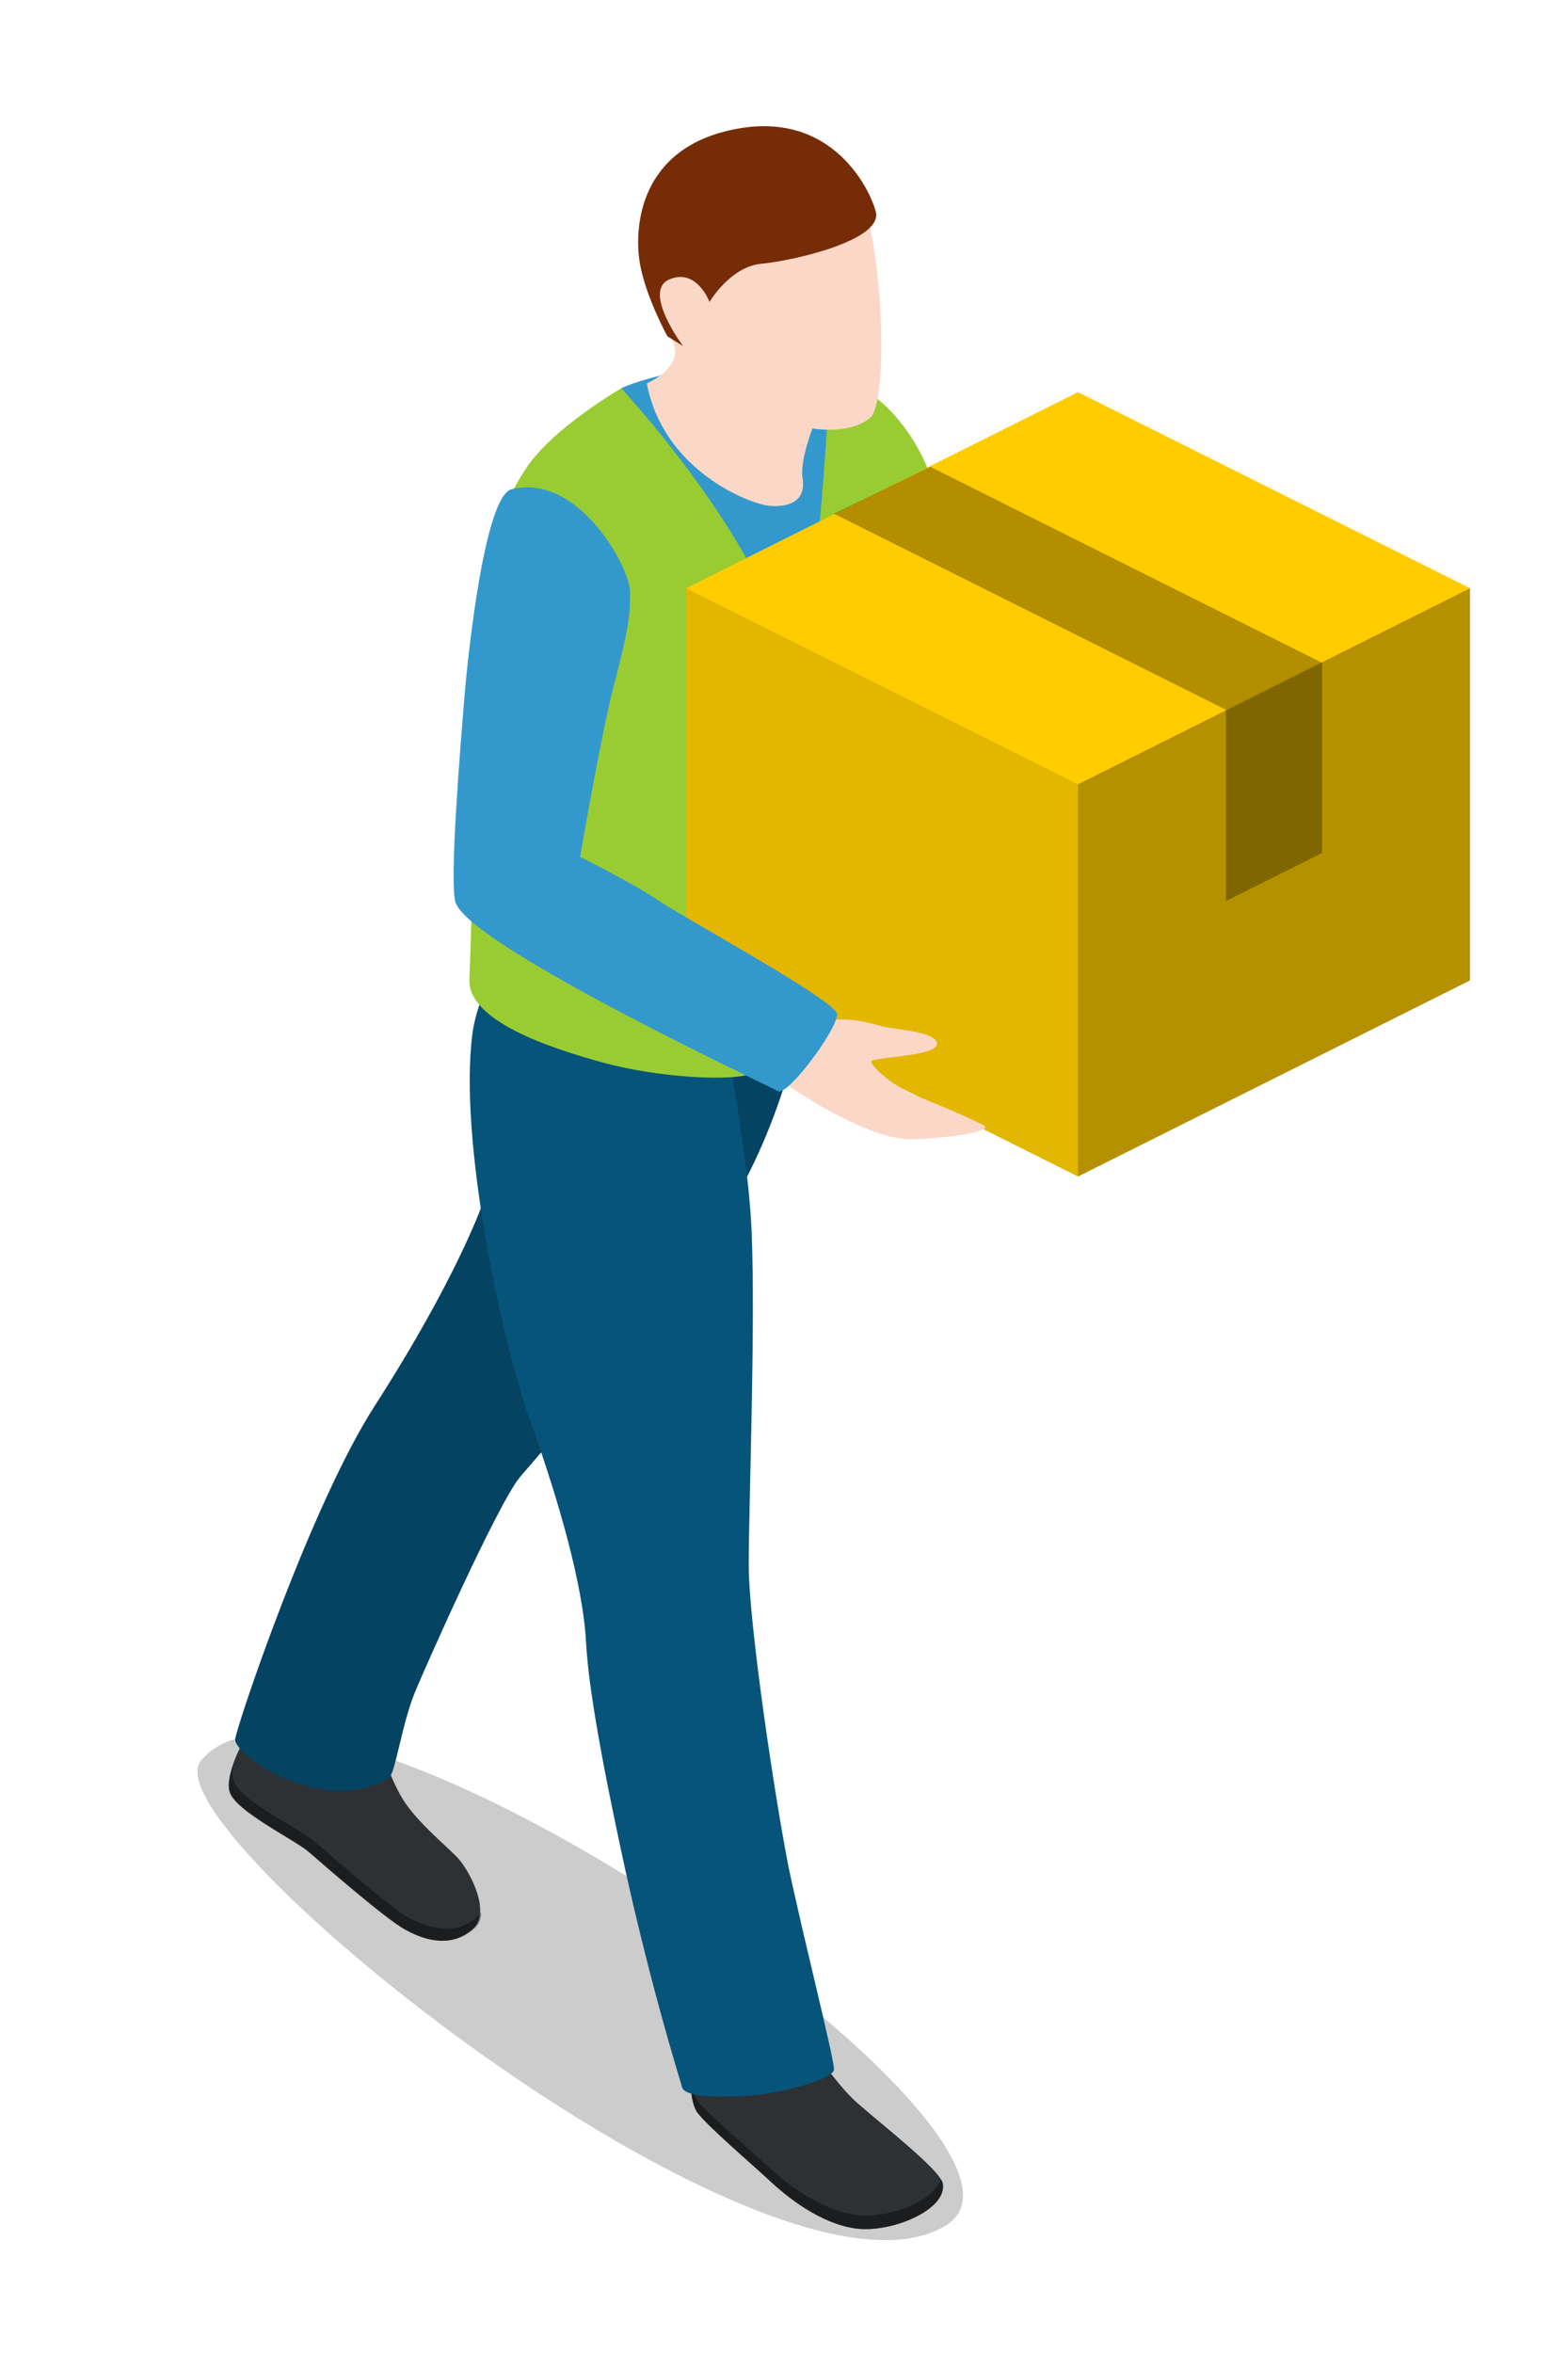 <?xml version="1.0" ?><svg enable-background="new 0 0 160 240" id="Layer_1" version="1.1" viewBox="0 0 160 240" xml:space="preserve" xmlns="http://www.w3.org/2000/svg" xmlns:xlink="http://www.w3.org/1999/xlink"><g><path d="M96.5,227c-17.7,10.8-81.7-40.5-76-47.4C32.9,164.3,110.9,218.3,96.5,227z" opacity="0.2"/><path d="M70.8,208.7c-0.4,1.9-0.6,5.3,0.3,6.7c0.9,1.3,5.8,5.5,7.3,6.9c1.9,1.8,5.3,4.5,8.9,5   c3.6,0.5,9.4-1.9,8.9-4.6c-0.3-1.4-6.1-5.9-8.6-8.1c-2.3-1.9-5.8-7.3-5.8-7.3L70.8,208.7z" fill="#2D3134"/><path d="M96.2,222.7c0-0.1-0.1-0.3-0.2-0.4c-0.8,2.3-5.6,4.1-8.8,3.6c-3.5-0.5-7-3.2-8.9-5c-1.5-1.4-6.5-5.6-7.3-6.9   c-0.3-0.4-0.4-1-0.5-1.7c0,1.3,0.2,2.4,0.6,3.1c0.9,1.3,5.8,5.5,7.3,6.9c1.9,1.8,5.3,4.5,8.9,5C90.9,227.8,96.7,225.4,96.2,222.7z" opacity="0.4"/><path d="M27.4,174.1c-2,1.8-4.5,6.6-4,8.6c0.5,2,6.6,4.9,8.1,6.2c1.5,1.3,7.8,6.8,9.8,7.9c2.3,1.3,4.9,1.8,7-0.1   c1.8-1.7-0.3-5.7-1.5-7.1c-1.4-1.5-4.6-4-6-6.6s-2.9-7.1-2.9-7.1L27.4,174.1z" fill="#2D3134"/><path d="M48.7,195.5c-2.1,1.9-4.7,1.3-7,0.1c-2-1.1-8.3-6.7-9.8-7.9c-1.5-1.3-7.6-4.1-8.1-6.2   c-0.1-0.4-0.1-0.9,0-1.4c-0.3,1-0.5,2-0.3,2.6c0.5,2,6.6,4.9,8.1,6.2c1.5,1.3,7.8,6.8,9.8,7.9c2.3,1.3,4.9,1.8,7-0.1   c0.5-0.4,0.7-1,0.7-1.7C49,195.2,48.9,195.4,48.7,195.5z" opacity="0.4"/><path d="M59.8,98.6l22.3,3.6c0,0-1.5,10.9-7.7,21.1s-19,24.6-21.3,27.3c-2.3,2.7-10,20.1-10.8,22.1   c-1.3,3.2-2,8.3-2.6,8.6c-6.4,4.1-15.8-2.2-15.7-3.9c0.1-1.2,7.7-23.9,14.3-34.1c3.6-5.6,10.8-17.5,12.7-26.1   C52.9,108.6,59.8,98.6,59.8,98.6z" fill="#06547A"/><path d="M59.8,98.6l22.3,3.6c0,0-1.5,10.9-7.7,21.1s-19,24.6-21.3,27.3c-2.3,2.7-10,20.1-10.8,22.1   c-1.3,3.2-2,8.3-2.6,8.6c-6.4,4.1-15.8-2.2-15.7-3.9c0.1-1.2,7.7-23.9,14.3-34.1c3.6-5.6,10.8-17.5,12.7-26.1   C52.9,108.6,59.8,98.6,59.8,98.6z" opacity="0.2"/><path d="M51.9,96.2c0,0-3.2,5.1-3.7,9.3c-1.4,10.8,3,31.3,5.9,39.4s5.4,16.8,5.7,22.6s2.5,16.3,4,23.2   c2.7,12.2,5.4,20.8,5.8,22.2c0.4,1.4,7,1,9.5,0.5c2.6-0.5,5.9-1.5,6-2.3c0.1-0.8-3.1-13.4-4.6-20.5c-1.4-7-4.1-25-4.1-31   c0-6,0.7-24.2,0.3-33.9c-0.4-9.8-3.8-25.3-3.8-25.3L51.9,96.2z" fill="#06547A"/><path d="M93.5,47c0.8,2.4,4,25.2,4.7,26.8c0.7,1.7,18.4,16,18.7,17.2s-7,4.5-8.8,3.4c-1.6-0.9-7.3-4.5-12.5-8.4   C94,84.9,88.2,79,87.8,78c-0.4-1-0.5-13.5-0.7-14.8C86.9,61.9,93.5,47,93.5,47z" fill="#3399CC"/><path d="M72.4,109.1c0,0-11.5-68.2-9-69.5c2.6-1.3,11.4-3,15.4-3.2c4-0.2,10.6,4.1,10.6,4.1l-6.7,68.6H72.4z" fill="#3399CC"/><path d="M63.4,39.6c0,0-6.9,4-9.6,8c-2.8,4.1-5.2,10.6-5.2,18.8s-0.5,29.1-0.7,33.4c-0.3,4.3,8.2,7.1,13.7,8.6   s13.4,2,15.4,1c2-1,2.7-11.9,3.6-20.4c0.5-4.6,0.7-17.7-1.1-24.3C76.5,53.8,63.4,39.6,63.4,39.6z" fill="#99CC33"/><path d="M84.7,38.5c0,0-1,19.1-2.6,27.2c-1.7,8-2.4,37.7-1.7,40.4c0.7,2.6,0.8,3.7,3.1,4.1c2.3,0.4,3.2-1.4,3.4-3   c0.2-2,1-17.2,1-20.6c0-3.4,0.9-12.7,2.1-15.8c1.1-3.2,5.6-20.2,4.8-22.6S90.5,39.3,84.7,38.5z" fill="#99CC33"/><path d="M66,39.1c0,0,2.7-1.1,2.9-3.1c0.2-2-5.9-9.7-0.8-16.8c5.1-7.1,17.8-5.8,20,1.3c2.2,7.1,2.4,20.7,0.7,22.1   c-2.1,1.8-5.9,1.1-5.9,1.1s-1.3,3.3-1,5.1c0.4,2.7-2,2.9-3.3,2.8C76.7,51.5,67.7,48.1,66,39.1z" fill="#FBD7C7"/><path d="M68.1,34.3l1.6,1c0,0-4.2-5.6-1.4-6.8c2.8-1.2,4.1,2.3,4.1,2.3s2.1-3.6,5.3-3.9s12-2.3,11.7-5.1   c-0.1-1.1-3.6-10.5-14-8.7S64.7,23.5,65.3,26.9S68.1,34.3,68.1,34.3z" fill="#762C07"/><g><polygon fill="#FFCC00" points="70,60 70,100 110,120 150,100 150,60 110,40   "/><polygon opacity="0.11" points="110,120 70,100 70,60 110,80   "/><polygon opacity="0.3" points="94.9,47.6 85.1,52.4 125.1,72.4 125.1,91.9 134.9,87 134.9,67.6   "/><polygon opacity="0.29" points="110,120 150,100 150,60 110,80   "/></g><path d="M80.4,110.7c0,0,8.1,5.7,12.8,5.5c4.7-0.2,8.1-0.9,7.2-1.4s-3.8-1.8-6.6-2.9s-4.8-3.1-4.9-3.6   c-0.1-0.5,6.6-0.5,6.7-1.8c0.1-1.3-4.4-1.5-5.5-1.8c-1.1-0.3-3.4-1-5.5-0.6c-2.5,0.5-4,0.9-5.5,0.6L80.4,110.7z" fill="#FBD7C7"/><path d="M52.2,49.9c-2.7,0.7-4.4,16.3-4.8,21.1c-0.4,4.8-1.6,19.3-0.9,21.1c1.7,4.5,32,18.7,32.9,19.2   c1,0.5,6.2-6.5,6-7.9c-0.2-1.4-16-10-18.3-11.6c-2.3-1.6-7.9-4.4-7.9-4.4s2.2-13,3.6-18.1c1.3-5.1,1.5-6.3,1.5-8.9   C64.3,57.9,59,48.2,52.2,49.9z" fill="#3399CC"/></g></svg>